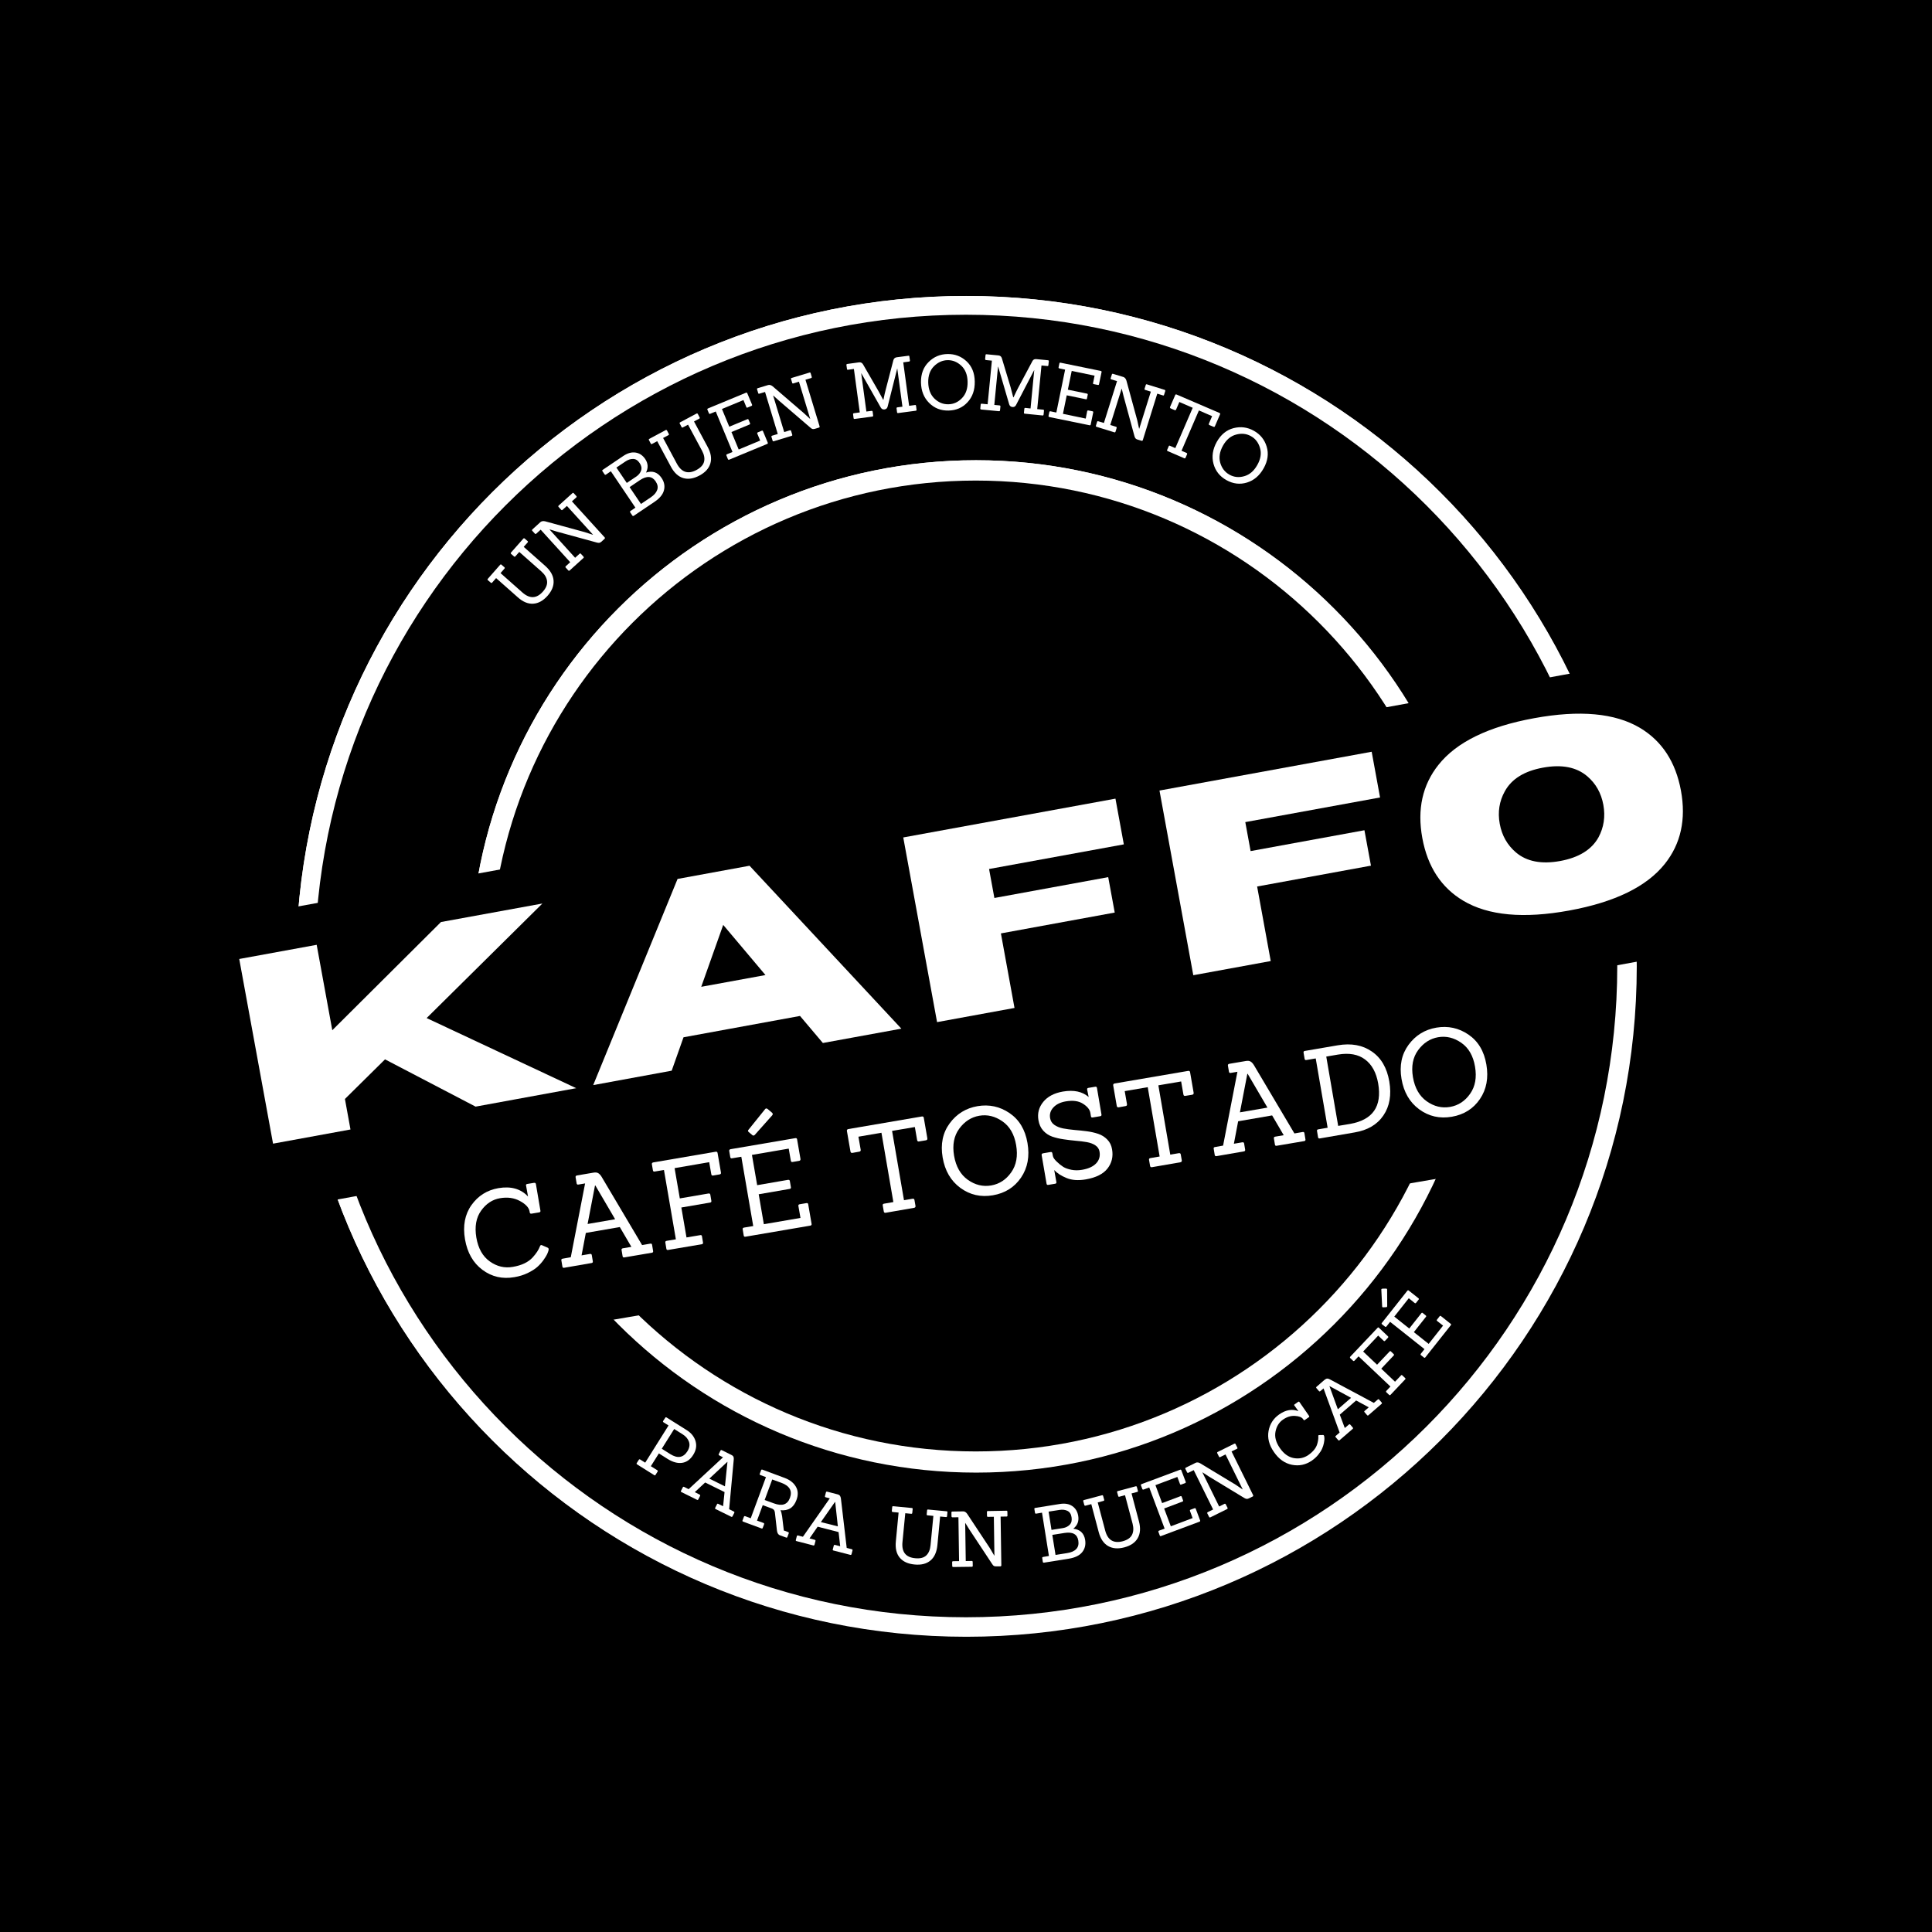 <svg xmlns="http://www.w3.org/2000/svg" xmlns:xlink="http://www.w3.org/1999/xlink" width="500" zoomAndPan="magnify" viewBox="0 0 375 375" height="500" preserveAspectRatio="xMidYMid meet" version="1.0"><defs><g/><clipPath id="db41b32022"><path d="M 57.445 57.445 L 317.555 57.445 L 317.555 317.555 L 57.445 317.555 Z M 57.445 57.445 " clip-rule="nonzero"/></clipPath><clipPath id="0ce24b2508"><path d="M 187.5 57.445 C 115.672 57.445 57.445 115.672 57.445 187.5 C 57.445 259.328 115.672 317.555 187.5 317.555 C 259.328 317.555 317.555 259.328 317.555 187.5 C 317.555 115.672 259.328 57.445 187.5 57.445 " clip-rule="nonzero"/></clipPath><clipPath id="08cdb90772"><path d="M 57.445 57.445 L 317.695 57.445 L 317.695 317.695 L 57.445 317.695 Z M 57.445 57.445 " clip-rule="nonzero"/></clipPath><clipPath id="990cc5e782"><path d="M 187.57 57.445 C 115.703 57.445 57.445 115.703 57.445 187.57 C 57.445 259.434 115.703 317.695 187.57 317.695 C 259.434 317.695 317.695 259.434 317.695 187.57 C 317.695 115.703 259.434 57.445 187.57 57.445 " clip-rule="nonzero"/></clipPath><clipPath id="93a7bfa9e7"><path d="M 61.09 61.09 L 313.91 61.09 L 313.91 313.91 L 61.09 313.91 Z M 61.09 61.09 " clip-rule="nonzero"/></clipPath><clipPath id="6e62311a0e"><path d="M 187.5 61.09 C 117.688 61.09 61.09 117.688 61.09 187.5 C 61.09 257.312 117.688 313.91 187.5 313.91 C 257.312 313.91 313.91 257.312 313.91 187.5 C 313.91 117.688 257.312 61.09 187.5 61.09 " clip-rule="nonzero"/></clipPath><clipPath id="41b24c9e18"><path d="M 91.23 89.332 L 287.566 89.332 L 287.566 285.668 L 91.23 285.668 Z M 91.23 89.332 " clip-rule="nonzero"/></clipPath><clipPath id="2dcadc7ba6"><path d="M 189.398 89.332 C 135.184 89.332 91.23 133.285 91.23 187.5 C 91.23 241.715 135.184 285.668 189.398 285.668 C 243.617 285.668 287.566 241.715 287.566 187.5 C 287.566 133.285 243.617 89.332 189.398 89.332 " clip-rule="nonzero"/></clipPath><clipPath id="a2ae30af5c"><path d="M 91.23 89.332 L 287.73 89.332 L 287.73 285.832 L 91.23 285.832 Z M 91.23 89.332 " clip-rule="nonzero"/></clipPath><clipPath id="b594f97517"><path d="M 189.48 89.332 C 135.219 89.332 91.23 133.32 91.23 187.582 C 91.23 241.844 135.219 285.832 189.48 285.832 C 243.742 285.832 287.73 241.844 287.73 187.582 C 287.73 133.32 243.742 89.332 189.48 89.332 " clip-rule="nonzero"/></clipPath><clipPath id="218d92c609"><path d="M 95.176 93.277 L 283.621 93.277 L 283.621 281.723 L 95.176 281.723 Z M 95.176 93.277 " clip-rule="nonzero"/></clipPath><clipPath id="23fac96b1e"><path d="M 189.398 93.277 C 137.363 93.277 95.176 135.461 95.176 187.5 C 95.176 239.539 137.363 281.723 189.398 281.723 C 241.438 281.723 283.621 239.539 283.621 187.5 C 283.621 135.461 241.438 93.277 189.398 93.277 " clip-rule="nonzero"/></clipPath></defs><rect x="-37.5" width="450" fill="#ffffff" y="-37.5" height="450" fill-opacity="1"/><rect x="-37.5" width="450" fill="#000000" y="-37.5" height="450" fill-opacity="1"/><g clip-path="url(#db41b32022)"><g clip-path="url(#0ce24b2508)"><path fill="#ffffff" d="M 57.445 57.445 L 317.555 57.445 L 317.555 317.555 L 57.445 317.555 Z M 57.445 57.445 " fill-opacity="1" fill-rule="nonzero"/></g></g><g clip-path="url(#08cdb90772)"><g clip-path="url(#990cc5e782)"><path stroke-linecap="butt" transform="matrix(0.75, 0, 0, 0.75, 57.444, 57.444)" fill="none" stroke-linejoin="miter" d="M 173.407 0.001 C 77.636 0.001 0.001 77.636 0.001 173.408 C 0.001 269.173 77.636 346.814 173.407 346.814 C 269.173 346.814 346.814 269.173 346.814 173.408 C 346.814 77.636 269.173 0.001 173.407 0.001 " stroke="#ffffff" stroke-width="10" stroke-opacity="1" stroke-miterlimit="4"/></g></g><g clip-path="url(#93a7bfa9e7)"><g clip-path="url(#6e62311a0e)"><path fill="#000000" d="M 61.09 61.09 L 313.91 61.09 L 313.91 313.91 L 61.09 313.91 Z M 61.09 61.09 " fill-opacity="1" fill-rule="nonzero"/></g></g><g fill="#ffffff" fill-opacity="1"><g transform="translate(102.152, 120.146)"><g><path d="M 2.938 -9.219 L -1.359 -13.016 L -2.125 -12.156 C -2.195 -12.062 -2.281 -12.055 -2.375 -12.141 L -2.953 -12.641 C -3.035 -12.711 -3.039 -12.797 -2.969 -12.891 L -0.578 -15.594 C -0.492 -15.688 -0.41 -15.695 -0.328 -15.625 L 0.25 -15.125 C 0.344 -15.039 0.348 -14.953 0.266 -14.859 L -0.5 -14 L 3.703 -10.281 C 4.703 -9.383 5.234 -8.438 5.297 -7.438 C 5.367 -6.445 4.977 -5.469 4.125 -4.5 C 3.27 -3.539 2.344 -3.031 1.344 -2.969 C 0.344 -2.906 -0.656 -3.32 -1.656 -4.219 L -5.859 -7.938 L -6.609 -7.078 C -6.703 -6.973 -6.797 -6.961 -6.891 -7.047 L -7.469 -7.547 C -7.551 -7.617 -7.547 -7.707 -7.453 -7.812 L -5.078 -10.516 C -4.992 -10.609 -4.91 -10.617 -4.828 -10.547 L -4.25 -10.047 C -4.156 -9.961 -4.148 -9.875 -4.234 -9.781 L -5 -8.906 L -0.766 -5.156 C 0.672 -3.883 2.004 -3.941 3.234 -5.328 C 3.848 -6.023 4.113 -6.703 4.031 -7.359 C 3.957 -8.016 3.594 -8.633 2.938 -9.219 Z M 2.938 -9.219 "/></g></g></g><g fill="#ffffff" fill-opacity="1"><g transform="translate(109.897, 111.341)"><g><path d="M 7.438 -6.75 L 6.844 -6.203 C 6.695 -6.078 6.562 -6.004 6.438 -5.984 C 6.312 -5.961 6.148 -5.977 5.953 -6.031 L -1.812 -8.156 L -3.188 -8.578 L -3.219 -8.547 L 1.734 -3.078 L 2.594 -3.859 C 2.688 -3.941 2.773 -3.938 2.859 -3.844 L 3.359 -3.297 C 3.441 -3.203 3.438 -3.113 3.344 -3.031 L 0.688 -0.625 C 0.582 -0.531 0.488 -0.531 0.406 -0.625 L -0.094 -1.172 C -0.176 -1.266 -0.164 -1.359 -0.062 -1.453 L 0.781 -2.219 L -4.953 -8.531 L -5.797 -7.766 C -5.898 -7.672 -5.992 -7.672 -6.078 -7.766 L -6.594 -8.328 C -6.664 -8.41 -6.648 -8.5 -6.547 -8.594 L -5 -10 C -4.781 -10.188 -4.477 -10.238 -4.094 -10.156 L 3.578 -8.062 L 5.172 -7.547 L 5.203 -7.562 L 0.141 -13.141 L -0.719 -12.375 C -0.801 -12.289 -0.883 -12.297 -0.969 -12.391 L -1.484 -12.953 C -1.555 -13.035 -1.551 -13.117 -1.469 -13.203 L 1.219 -15.625 C 1.301 -15.707 1.379 -15.707 1.453 -15.625 L 1.969 -15.062 C 2.051 -14.969 2.051 -14.879 1.969 -14.797 L 1.109 -14.031 L 7.469 -7.031 C 7.551 -6.938 7.539 -6.844 7.438 -6.75 Z M 7.438 -6.75 "/></g></g></g><g fill="#ffffff" fill-opacity="1"><g transform="translate(118.841, 103.407)"><g/></g></g><g fill="#ffffff" fill-opacity="1"><g transform="translate(122.253, 100.628)"><g><path d="M 4.781 -3.219 L 0.766 -0.516 C 0.648 -0.441 0.555 -0.457 0.484 -0.562 L 0.062 -1.188 C 0 -1.289 0.023 -1.379 0.141 -1.453 L 1.078 -2.094 L -3.688 -9.156 L -4.625 -8.516 C -4.738 -8.441 -4.832 -8.457 -4.906 -8.562 L -5.328 -9.188 C -5.391 -9.281 -5.363 -9.363 -5.25 -9.438 L -1.25 -12.141 C -0.414 -12.691 0.375 -12.906 1.125 -12.781 C 1.875 -12.664 2.492 -12.25 2.984 -11.531 C 3.547 -10.688 3.598 -9.812 3.141 -8.906 C 4.41 -9.312 5.414 -8.961 6.156 -7.859 C 6.676 -7.086 6.832 -6.297 6.625 -5.484 C 6.426 -4.672 5.812 -3.914 4.781 -3.219 Z M 2.156 -2.812 L 4.062 -4.094 C 4.719 -4.539 5.133 -5.023 5.312 -5.547 C 5.5 -6.066 5.395 -6.617 5 -7.203 C 4.301 -8.242 3.281 -8.316 1.938 -7.422 L -0.047 -6.078 Z M -0.594 -6.891 L 1.312 -8.172 C 1.738 -8.473 2.031 -8.852 2.188 -9.312 C 2.344 -9.77 2.242 -10.254 1.891 -10.766 C 1.547 -11.285 1.125 -11.547 0.625 -11.547 C 0.133 -11.555 -0.352 -11.395 -0.844 -11.062 L -2.609 -9.875 Z M -0.594 -6.891 "/></g></g></g><g fill="#ffffff" fill-opacity="1"><g transform="translate(130.316, 95.104)"><g><path d="M 5.953 -7.609 L 3.234 -12.672 L 2.219 -12.141 C 2.113 -12.078 2.035 -12.098 1.984 -12.203 L 1.625 -12.891 C 1.562 -12.984 1.582 -13.062 1.688 -13.125 L 4.875 -14.828 C 4.977 -14.879 5.062 -14.859 5.125 -14.766 L 5.484 -14.078 C 5.535 -13.973 5.508 -13.895 5.406 -13.844 L 4.391 -13.297 L 7.047 -8.344 C 7.68 -7.164 7.852 -6.098 7.562 -5.141 C 7.281 -4.18 6.57 -3.398 5.438 -2.797 C 4.301 -2.191 3.254 -2.031 2.297 -2.312 C 1.336 -2.602 0.539 -3.336 -0.094 -4.516 L -2.75 -9.469 L -3.75 -8.938 C -3.863 -8.875 -3.945 -8.895 -4 -9 L -4.359 -9.688 C -4.422 -9.781 -4.395 -9.859 -4.281 -9.922 L -1.109 -11.625 C -1.004 -11.676 -0.922 -11.656 -0.859 -11.562 L -0.5 -10.875 C -0.445 -10.77 -0.473 -10.691 -0.578 -10.641 L -1.609 -10.094 L 1.062 -5.109 C 1.969 -3.422 3.234 -3.008 4.859 -3.875 C 5.691 -4.32 6.188 -4.863 6.344 -5.5 C 6.5 -6.133 6.367 -6.836 5.953 -7.609 Z M 5.953 -7.609 "/></g></g></g><g fill="#ffffff" fill-opacity="1"><g transform="translate(140.708, 89.574)"><g><path d="M 8.203 -3.406 L 0.844 -0.359 C 0.719 -0.305 0.629 -0.336 0.578 -0.453 L 0.297 -1.141 C 0.242 -1.266 0.281 -1.352 0.406 -1.406 L 1.469 -1.844 L -1.781 -9.703 L -2.844 -9.266 C -2.969 -9.211 -3.055 -9.242 -3.109 -9.359 L -3.406 -10.062 C -3.445 -10.164 -3.406 -10.242 -3.281 -10.297 L 4.078 -13.344 C 4.203 -13.395 4.285 -13.367 4.328 -13.266 L 5.266 -11.031 C 5.305 -10.914 5.266 -10.832 5.141 -10.781 L 4.391 -10.469 C 4.273 -10.414 4.195 -10.445 4.156 -10.562 L 3.594 -11.922 L -0.578 -10.188 L 0.844 -6.75 L 4.344 -8.203 C 4.457 -8.254 4.535 -8.227 4.578 -8.125 L 4.875 -7.422 C 4.914 -7.305 4.879 -7.223 4.766 -7.172 L 1.266 -5.719 L 2.672 -2.328 L 6.844 -4.062 L 6.281 -5.406 C 6.238 -5.52 6.273 -5.602 6.391 -5.656 L 7.141 -5.969 C 7.266 -6.02 7.348 -5.988 7.391 -5.875 L 8.312 -3.656 C 8.363 -3.539 8.328 -3.457 8.203 -3.406 Z M 8.203 -3.406 "/></g></g></g><g fill="#ffffff" fill-opacity="1"><g transform="translate(149.322, 85.91)"><g><path d="M 9.609 -2.906 L 8.844 -2.672 C 8.656 -2.617 8.5 -2.609 8.375 -2.641 C 8.25 -2.68 8.113 -2.77 7.969 -2.906 L 1.875 -8.141 L 0.781 -9.125 L 0.75 -9.109 L 2.891 -2.047 L 4 -2.391 C 4.113 -2.422 4.191 -2.375 4.234 -2.25 L 4.453 -1.531 C 4.484 -1.414 4.441 -1.344 4.328 -1.312 L 0.875 -0.266 C 0.75 -0.223 0.672 -0.258 0.641 -0.375 L 0.422 -1.094 C 0.379 -1.219 0.422 -1.301 0.547 -1.344 L 1.641 -1.672 L -0.828 -9.828 L -1.922 -9.5 C -2.047 -9.457 -2.125 -9.492 -2.156 -9.609 L -2.375 -10.344 C -2.414 -10.445 -2.375 -10.52 -2.25 -10.562 L -0.234 -11.172 C 0.047 -11.254 0.344 -11.172 0.656 -10.922 L 6.688 -5.734 L 7.922 -4.594 L 7.938 -4.609 L 5.75 -11.828 L 4.656 -11.484 C 4.539 -11.453 4.469 -11.492 4.438 -11.609 L 4.219 -12.344 C 4.176 -12.445 4.211 -12.516 4.328 -12.547 L 7.797 -13.594 C 7.898 -13.633 7.973 -13.602 8.016 -13.5 L 8.234 -12.766 C 8.266 -12.648 8.227 -12.57 8.125 -12.531 L 7.016 -12.203 L 9.766 -3.141 C 9.797 -3.023 9.742 -2.945 9.609 -2.906 Z M 9.609 -2.906 "/></g></g></g><g fill="#ffffff" fill-opacity="1"><g transform="translate(160.803, 82.574)"><g/></g></g><g fill="#ffffff" fill-opacity="1"><g transform="translate(164.991, 81.44)"><g><path d="M 12.781 -1.719 L 9.344 -1.266 C 9.219 -1.242 9.145 -1.297 9.125 -1.422 L 9.031 -2.156 C 9.008 -2.281 9.062 -2.352 9.188 -2.375 L 10.172 -2.5 L 9.172 -9.906 L 9.156 -9.906 L 7.297 -2.516 C 7.211 -2.191 7.008 -2.008 6.688 -1.969 C 6.375 -1.926 6.133 -2.047 5.969 -2.328 L 2.203 -8.969 L 2.172 -8.969 L 3.172 -1.562 L 4.156 -1.688 C 4.289 -1.707 4.367 -1.656 4.391 -1.531 L 4.484 -0.797 C 4.504 -0.672 4.445 -0.598 4.312 -0.578 L 0.906 -0.125 C 0.781 -0.102 0.707 -0.156 0.688 -0.281 L 0.594 -1.016 C 0.57 -1.141 0.625 -1.211 0.75 -1.234 L 1.891 -1.391 L 0.75 -9.828 L -0.391 -9.672 C -0.516 -9.648 -0.582 -9.703 -0.594 -9.828 L -0.703 -10.594 C -0.711 -10.707 -0.656 -10.773 -0.531 -10.797 L 1.75 -11.109 C 2.094 -11.148 2.352 -11.016 2.531 -10.703 L 5.453 -5.641 L 6.422 -3.859 L 6.484 -3.859 C 6.648 -4.68 6.797 -5.328 6.922 -5.797 L 8.406 -11.5 C 8.488 -11.844 8.707 -12.039 9.062 -12.094 L 11.344 -12.391 C 11.445 -12.41 11.504 -12.363 11.516 -12.25 L 11.625 -11.484 C 11.633 -11.359 11.586 -11.285 11.484 -11.266 L 10.328 -11.109 L 11.469 -2.672 L 12.625 -2.828 C 12.727 -2.848 12.789 -2.797 12.812 -2.672 L 12.906 -1.938 C 12.926 -1.812 12.883 -1.738 12.781 -1.719 Z M 12.781 -1.719 "/></g></g></g><g fill="#ffffff" fill-opacity="1"><g transform="translate(178.152, 79.688)"><g><path d="M 11.047 -5.641 C 11.078 -3.992 10.609 -2.648 9.641 -1.609 C 8.68 -0.566 7.453 -0.031 5.953 0 C 4.461 0.031 3.207 -0.461 2.188 -1.484 C 1.164 -2.504 0.641 -3.832 0.609 -5.469 C 0.586 -7.102 1.082 -8.422 2.094 -9.422 C 3.102 -10.43 4.32 -10.945 5.75 -10.969 C 7.176 -11 8.41 -10.531 9.453 -9.562 C 10.492 -8.594 11.023 -7.285 11.047 -5.641 Z M 3.234 -2.312 C 4.016 -1.562 4.914 -1.195 5.938 -1.219 C 6.957 -1.238 7.836 -1.641 8.578 -2.422 C 9.328 -3.203 9.688 -4.258 9.656 -5.594 C 9.633 -6.926 9.227 -7.961 8.438 -8.703 C 7.645 -9.441 6.754 -9.801 5.766 -9.781 C 4.773 -9.758 3.895 -9.363 3.125 -8.594 C 2.363 -7.832 1.992 -6.785 2.016 -5.453 C 2.047 -4.117 2.453 -3.07 3.234 -2.312 Z M 3.234 -2.312 "/></g></g></g><g fill="#ffffff" fill-opacity="1"><g transform="translate(189.542, 79.392)"><g><path d="M 12.828 1.25 L 9.375 0.906 C 9.25 0.895 9.191 0.828 9.203 0.703 L 9.281 -0.047 C 9.289 -0.172 9.359 -0.227 9.484 -0.219 L 10.484 -0.109 L 11.203 -7.531 L 11.188 -7.547 L 7.672 -0.781 C 7.523 -0.488 7.289 -0.359 6.969 -0.391 C 6.656 -0.422 6.445 -0.594 6.344 -0.906 L 4.203 -8.219 L 4.172 -8.219 L 3.453 -0.797 L 4.453 -0.703 C 4.586 -0.691 4.648 -0.625 4.641 -0.5 L 4.562 0.25 C 4.551 0.375 4.477 0.43 4.344 0.422 L 0.922 0.094 C 0.785 0.07 0.723 0 0.734 -0.125 L 0.812 -0.875 C 0.82 -1 0.895 -1.051 1.031 -1.031 L 2.156 -0.922 L 2.984 -9.391 L 1.859 -9.5 C 1.723 -9.52 1.66 -9.594 1.672 -9.719 L 1.75 -10.484 C 1.758 -10.598 1.832 -10.645 1.969 -10.625 L 4.25 -10.406 C 4.594 -10.375 4.816 -10.188 4.922 -9.844 L 6.609 -4.25 L 7.125 -2.281 L 7.188 -2.281 C 7.539 -3.039 7.832 -3.641 8.062 -4.078 L 10.828 -9.266 C 10.984 -9.586 11.238 -9.727 11.594 -9.688 L 13.875 -9.469 C 13.988 -9.457 14.039 -9.395 14.031 -9.281 L 13.953 -8.516 C 13.941 -8.391 13.879 -8.332 13.766 -8.344 L 12.609 -8.453 L 11.781 0.016 L 12.938 0.125 C 13.051 0.133 13.102 0.203 13.094 0.328 L 13.016 1.078 C 13.004 1.203 12.941 1.258 12.828 1.25 Z M 12.828 1.25 "/></g></g></g><g fill="#ffffff" fill-opacity="1"><g transform="translate(202.786, 80.761)"><g><path d="M 8.688 1.781 L 0.906 0.188 C 0.77 0.156 0.711 0.078 0.734 -0.047 L 0.891 -0.781 C 0.922 -0.906 1.004 -0.953 1.141 -0.922 L 2.25 -0.688 L 3.953 -9.016 L 2.844 -9.25 C 2.707 -9.281 2.656 -9.359 2.688 -9.484 L 2.844 -10.234 C 2.863 -10.348 2.941 -10.391 3.078 -10.359 L 10.859 -8.766 C 10.992 -8.734 11.051 -8.66 11.031 -8.547 L 10.531 -6.172 C 10.508 -6.055 10.43 -6.016 10.297 -6.047 L 9.5 -6.203 C 9.395 -6.223 9.352 -6.289 9.375 -6.406 L 9.672 -7.844 L 5.234 -8.766 L 4.484 -5.125 L 8.203 -4.359 C 8.316 -4.328 8.363 -4.254 8.344 -4.141 L 8.188 -3.391 C 8.164 -3.273 8.098 -3.234 7.984 -3.266 L 4.266 -4.031 L 3.531 -0.438 L 7.953 0.484 L 8.234 -0.953 C 8.266 -1.066 8.336 -1.113 8.453 -1.094 L 9.25 -0.938 C 9.383 -0.906 9.438 -0.832 9.406 -0.719 L 8.922 1.641 C 8.898 1.766 8.82 1.812 8.688 1.781 Z M 8.688 1.781 "/></g></g></g><g fill="#ffffff" fill-opacity="1"><g transform="translate(211.971, 82.565)"><g><path d="M 9.594 2.984 L 8.812 2.75 C 8.633 2.695 8.504 2.617 8.422 2.516 C 8.336 2.41 8.27 2.258 8.219 2.062 L 6.109 -5.688 L 5.766 -7.094 L 5.734 -7.109 L 3.531 -0.078 L 4.641 0.266 C 4.754 0.305 4.797 0.391 4.766 0.516 L 4.547 1.234 C 4.504 1.348 4.426 1.383 4.312 1.344 L 0.875 0.281 C 0.75 0.238 0.707 0.16 0.75 0.047 L 0.969 -0.672 C 1 -0.797 1.078 -0.836 1.203 -0.797 L 2.297 -0.469 L 4.844 -8.594 L 3.75 -8.922 C 3.625 -8.961 3.578 -9.039 3.609 -9.156 L 3.844 -9.891 C 3.875 -10.004 3.953 -10.039 4.078 -10 L 6.078 -9.391 C 6.359 -9.297 6.555 -9.055 6.672 -8.672 L 8.766 -1 L 9.125 0.641 L 9.156 0.641 L 11.406 -6.547 L 10.297 -6.891 C 10.191 -6.922 10.156 -6.992 10.188 -7.109 L 10.422 -7.844 C 10.453 -7.957 10.52 -8 10.625 -7.969 L 14.094 -6.891 C 14.195 -6.848 14.234 -6.77 14.203 -6.656 L 13.969 -5.922 C 13.938 -5.805 13.867 -5.77 13.766 -5.812 L 12.656 -6.156 L 9.844 2.875 C 9.801 2.988 9.719 3.023 9.594 2.984 Z M 9.594 2.984 "/></g></g></g><g fill="#ffffff" fill-opacity="1"><g transform="translate(223.27, 86.103)"><g><path d="M 6.594 2.844 L 3.375 1.453 C 3.258 1.398 3.227 1.316 3.281 1.203 L 3.578 0.516 C 3.617 0.398 3.695 0.367 3.812 0.422 L 4.859 0.875 L 8.234 -6.953 L 5.641 -8.078 L 5.016 -6.625 C 4.961 -6.488 4.867 -6.445 4.734 -6.5 L 3.969 -6.828 C 3.832 -6.891 3.789 -6.988 3.844 -7.125 L 4.844 -9.438 C 4.895 -9.551 4.988 -9.578 5.125 -9.516 L 13.422 -5.953 C 13.555 -5.891 13.598 -5.801 13.547 -5.688 L 12.547 -3.375 C 12.492 -3.238 12.398 -3.203 12.266 -3.266 L 11.484 -3.594 C 11.359 -3.645 11.32 -3.738 11.375 -3.875 L 12 -5.328 L 9.438 -6.438 L 6.062 1.391 L 7.031 1.812 C 7.145 1.863 7.18 1.945 7.141 2.062 L 6.844 2.75 C 6.789 2.863 6.707 2.895 6.594 2.844 Z M 6.594 2.844 "/></g></g></g><g fill="#ffffff" fill-opacity="1"><g transform="translate(232.892, 90.193)"><g><path d="M 12.391 0.688 C 11.586 2.125 10.504 3.051 9.141 3.469 C 7.785 3.883 6.457 3.727 5.156 3 C 3.852 2.27 3.016 1.207 2.641 -0.188 C 2.273 -1.582 2.488 -2.992 3.281 -4.422 C 4.082 -5.848 5.172 -6.738 6.547 -7.094 C 7.93 -7.445 9.242 -7.273 10.484 -6.578 C 11.734 -5.879 12.562 -4.852 12.969 -3.5 C 13.383 -2.145 13.191 -0.75 12.391 0.688 Z M 3.953 -0.375 C 4.254 0.664 4.848 1.438 5.734 1.938 C 6.629 2.438 7.594 2.535 8.625 2.234 C 9.664 1.941 10.508 1.211 11.156 0.047 C 11.812 -1.117 11.984 -2.219 11.672 -3.25 C 11.367 -4.289 10.785 -5.051 9.922 -5.531 C 9.055 -6.02 8.098 -6.125 7.047 -5.844 C 5.992 -5.57 5.141 -4.852 4.484 -3.688 C 3.836 -2.52 3.66 -1.414 3.953 -0.375 Z M 3.953 -0.375 "/></g></g></g><g clip-path="url(#41b24c9e18)"><g clip-path="url(#2dcadc7ba6)"><path fill="#ffffff" d="M 91.23 89.332 L 287.566 89.332 L 287.566 285.668 L 91.23 285.668 Z M 91.23 89.332 " fill-opacity="1" fill-rule="nonzero"/></g></g><g clip-path="url(#a2ae30af5c)"><g clip-path="url(#b594f97517)"><path stroke-linecap="butt" transform="matrix(0.751, 0, 0, 0.751, 91.232, 89.333)" fill="none" stroke-linejoin="miter" d="M 130.881 -0.001 C 58.596 -0.001 -0.002 58.597 -0.002 130.882 C -0.002 203.166 58.596 261.764 130.881 261.764 C 203.165 261.764 261.763 203.166 261.763 130.882 C 261.763 58.597 203.165 -0.001 130.881 -0.001 " stroke="#ffffff" stroke-width="10" stroke-opacity="1" stroke-miterlimit="4"/></g></g><g clip-path="url(#218d92c609)"><g clip-path="url(#23fac96b1e)"><path fill="#000000" d="M 95.176 93.277 L 283.621 93.277 L 283.621 281.723 L 95.176 281.723 Z M 95.176 93.277 " fill-opacity="1" fill-rule="nonzero"/></g></g><path fill="#000000" d="M 42.051 178.836 L 322.129 127.57 C 325.242 127 328.227 129.066 328.797 132.18 L 337.051 177.293 C 337.621 180.406 335.562 183.395 332.453 183.961 L 52.371 235.227 C 50.879 235.5 49.336 235.168 48.086 234.305 C 46.836 233.441 45.98 232.113 45.707 230.617 L 37.449 185.508 C 36.879 182.391 38.941 179.406 42.051 178.836 " fill-opacity="1" fill-rule="nonzero"/><g fill="#ffffff" fill-opacity="1"><g transform="translate(48.998, 222.716)"><g><path d="M 62.844 -11.5 L 43.312 -7.922 L 25.734 -17.094 L 17.953 -9.406 L 19.031 -3.484 L 4 -0.734 L -2.562 -36.578 L 12.469 -39.328 L 15.5 -22.75 L 36.594 -43.75 L 56.281 -47.344 L 33.812 -25.109 Z M 62.844 -11.5 "/></g></g></g><g fill="#ffffff" fill-opacity="1"><g transform="translate(114.765, 210.679)"><g><path d="M 60.188 -11.016 L 44.953 -8.234 L 40.516 -13.484 L 17.906 -9.344 L 15.609 -2.859 L 0.375 -0.062 L 16.75 -40.078 L 30.719 -42.641 Z M 33.812 -21.422 L 25.609 -31.156 L 21.344 -19.141 Z M 33.812 -21.422 "/></g></g></g><g fill="#ffffff" fill-opacity="1"><g transform="translate(177.884, 199.126)"><g><path d="M 19.031 -3.484 L 4 -0.734 L -2.562 -36.578 L 38.625 -44.109 L 40.25 -35.234 L 14.094 -30.453 L 15.125 -24.828 L 37.219 -28.875 L 38.484 -22 L 16.391 -17.953 Z M 19.031 -3.484 "/></g></g></g><g fill="#ffffff" fill-opacity="1"><g transform="translate(227.617, 190.023)"><g><path d="M 19.031 -3.484 L 4 -0.734 L -2.562 -36.578 L 38.625 -44.109 L 40.25 -35.234 L 14.094 -30.453 L 15.125 -24.828 L 37.219 -28.875 L 38.484 -22 L 16.391 -17.953 Z M 19.031 -3.484 "/></g></g></g><g fill="#ffffff" fill-opacity="1"><g transform="translate(277.35, 180.92)"><g><path d="M 27.234 -4.188 C 18.379 -2.57 11.531 -3.203 6.688 -6.078 C 2.395 -8.629 -0.258 -12.691 -1.281 -18.266 C -2.301 -23.828 -1.254 -28.562 1.859 -32.469 C 5.367 -36.883 11.551 -39.898 20.406 -41.516 C 29.27 -43.141 36.125 -42.516 40.969 -39.641 C 45.25 -37.078 47.898 -33.016 48.922 -27.453 C 49.941 -21.879 48.898 -17.145 45.797 -13.25 C 42.285 -8.832 36.098 -5.812 27.234 -4.188 Z M 25.469 -13.797 C 29.094 -14.461 31.57 -15.988 32.906 -18.375 C 33.957 -20.32 34.273 -22.43 33.859 -24.703 C 33.441 -26.984 32.398 -28.832 30.734 -30.25 C 28.641 -32.031 25.781 -32.586 22.156 -31.922 C 18.531 -31.266 16.055 -29.734 14.734 -27.328 C 13.66 -25.398 13.332 -23.297 13.75 -21.016 C 14.164 -18.742 15.219 -16.891 16.906 -15.453 C 18.988 -13.691 21.844 -13.141 25.469 -13.797 Z M 25.469 -13.797 "/></g></g></g><path fill="#000000" d="M 86.246 220.828 L 286.094 186.629 C 288.734 186.176 291.449 186.789 293.633 188.336 C 295.82 189.879 297.301 192.23 297.754 194.867 L 301.156 214.754 C 301.609 217.391 300.992 220.098 299.445 222.281 C 297.895 224.465 295.543 225.949 292.902 226.398 L 93.055 260.602 C 87.555 261.543 82.336 257.855 81.395 252.363 L 77.992 232.477 C 77.051 226.984 80.75 221.77 86.246 220.828 " fill-opacity="1" fill-rule="nonzero"/><g fill="#ffffff" fill-opacity="1"><g transform="translate(90.583, 249.306)"><g><path d="M 15.766 -7.109 C 15.848 -7.055 15.895 -6.984 15.906 -6.891 C 15.926 -6.805 15.91 -6.68 15.859 -6.516 C 15.816 -6.359 15.734 -6.141 15.609 -5.859 C 15.484 -5.586 15.242 -5.203 14.891 -4.703 C 14.535 -4.211 14.133 -3.77 13.688 -3.375 C 13.238 -2.977 12.617 -2.586 11.828 -2.203 C 11.047 -1.828 10.18 -1.562 9.234 -1.406 C 6.93 -1.008 4.875 -1.484 3.062 -2.828 C 1.25 -4.18 0.117 -6.16 -0.328 -8.766 C -0.773 -11.367 -0.359 -13.578 0.922 -15.391 C 2.211 -17.203 3.957 -18.301 6.156 -18.688 C 8.594 -19.102 10.508 -18.562 11.906 -17.062 L 11.531 -19.156 C 11.469 -19.344 11.539 -19.457 11.75 -19.5 L 13.078 -19.719 C 13.285 -19.75 13.406 -19.664 13.438 -19.469 L 14.312 -14.328 C 14.352 -14.129 14.27 -14.016 14.062 -13.984 L 12.578 -13.734 C 12.391 -13.703 12.273 -13.785 12.234 -13.984 L 12.203 -14.188 C 12.078 -14.914 11.457 -15.582 10.344 -16.188 C 9.227 -16.801 7.938 -16.984 6.469 -16.734 C 5 -16.484 3.773 -15.676 2.797 -14.312 C 1.828 -12.957 1.52 -11.219 1.875 -9.094 C 2.238 -6.977 3.113 -5.43 4.5 -4.453 C 5.883 -3.473 7.367 -3.125 8.953 -3.406 C 10.68 -3.695 11.973 -4.316 12.828 -5.266 C 13.492 -5.992 13.957 -6.703 14.219 -7.391 C 14.301 -7.641 14.445 -7.707 14.656 -7.594 Z M 15.766 -7.109 "/></g></g></g><g fill="#ffffff" fill-opacity="1"><g transform="translate(108.364, 246.263)"><g><path d="M 18.172 -3.109 L 12.828 -2.203 C 12.629 -2.16 12.516 -2.234 12.484 -2.422 L 12.281 -3.641 C 12.25 -3.816 12.332 -3.926 12.531 -3.969 L 14.188 -4.25 L 11.938 -8.094 L 5.344 -6.953 L 4.516 -2.594 L 6.156 -2.875 C 6.352 -2.906 6.469 -2.832 6.5 -2.656 L 6.703 -1.438 C 6.734 -1.25 6.648 -1.141 6.453 -1.109 L 1.141 -0.188 C 0.941 -0.156 0.828 -0.234 0.797 -0.422 L 0.594 -1.641 C 0.562 -1.816 0.645 -1.922 0.844 -1.953 L 2.422 -2.234 L 5.203 -16.562 L 3.922 -16.344 C 3.711 -16.301 3.594 -16.375 3.562 -16.562 L 3.359 -17.75 C 3.328 -17.945 3.414 -18.066 3.625 -18.109 L 6.844 -18.656 C 7.219 -18.719 7.516 -18.688 7.734 -18.562 C 7.961 -18.438 8.18 -18.207 8.391 -17.875 L 16.266 -4.594 L 17.875 -4.875 C 18.062 -4.906 18.172 -4.832 18.203 -4.656 L 18.406 -3.438 C 18.438 -3.25 18.359 -3.141 18.172 -3.109 Z M 11.031 -9.609 L 7.188 -16.172 L 7.125 -16.156 L 5.688 -8.688 Z M 11.031 -9.609 "/></g></g></g><g fill="#ffffff" fill-opacity="1"><g transform="translate(128.249, 242.86)"><g><path d="M 7.984 -1.359 L 1.453 -0.25 C 1.242 -0.207 1.125 -0.281 1.094 -0.469 L 0.891 -1.688 C 0.859 -1.863 0.945 -1.973 1.156 -2.016 L 2.938 -2.312 L 0.625 -15.766 L -1.156 -15.469 C -1.363 -15.426 -1.484 -15.5 -1.516 -15.688 L -1.719 -16.875 C -1.75 -17.07 -1.66 -17.191 -1.453 -17.234 L 10.672 -19.312 C 10.879 -19.344 11 -19.258 11.031 -19.062 L 11.688 -15.266 C 11.719 -15.055 11.629 -14.938 11.422 -14.906 L 10.156 -14.688 C 9.957 -14.656 9.844 -14.742 9.812 -14.953 L 9.406 -17.281 L 2.688 -16.125 L 3.703 -10.25 L 9.266 -11.203 C 9.473 -11.234 9.594 -11.156 9.625 -10.969 L 9.828 -9.766 C 9.859 -9.578 9.77 -9.469 9.562 -9.438 L 4 -8.484 L 5 -2.672 L 7.688 -3.125 C 7.863 -3.156 7.969 -3.082 8 -2.906 L 8.203 -1.688 C 8.234 -1.5 8.16 -1.391 7.984 -1.359 Z M 7.984 -1.359 "/></g></g></g><g fill="#ffffff" fill-opacity="1"><g transform="translate(143.263, 240.29)"><g><path d="M 5.25 -25.016 C 5.301 -25.086 5.367 -25.129 5.453 -25.141 C 5.535 -25.148 5.625 -25.117 5.719 -25.047 L 6.609 -24.297 C 6.754 -24.148 6.766 -23.992 6.641 -23.828 L 3.219 -19.984 C 3.051 -19.848 2.898 -19.844 2.766 -19.969 L 2.062 -20.562 C 1.883 -20.707 1.875 -20.859 2.031 -21.016 Z M 14 -2.391 L 1.453 -0.25 C 1.242 -0.207 1.125 -0.281 1.094 -0.469 L 0.891 -1.688 C 0.859 -1.863 0.945 -1.973 1.156 -2.016 L 2.938 -2.312 L 0.625 -15.766 L -1.156 -15.469 C -1.363 -15.426 -1.484 -15.5 -1.516 -15.688 L -1.719 -16.875 C -1.75 -17.07 -1.66 -17.191 -1.453 -17.234 L 11.094 -19.375 C 11.301 -19.414 11.422 -19.336 11.453 -19.141 L 12.109 -15.344 C 12.141 -15.133 12.051 -15.008 11.844 -14.969 L 10.562 -14.75 C 10.375 -14.719 10.266 -14.805 10.234 -15.016 L 9.828 -17.344 L 2.688 -16.125 L 3.703 -10.25 L 9.688 -11.281 C 9.895 -11.312 10.016 -11.234 10.047 -11.047 L 10.25 -9.844 C 10.281 -9.656 10.191 -9.547 9.984 -9.516 L 4 -8.484 L 5 -2.672 L 12.109 -3.891 L 11.703 -6.219 C 11.672 -6.406 11.758 -6.516 11.969 -6.547 L 13.25 -6.766 C 13.457 -6.805 13.578 -6.734 13.609 -6.547 L 14.266 -2.734 C 14.297 -2.547 14.207 -2.43 14 -2.391 Z M 14 -2.391 "/></g></g></g><g fill="#ffffff" fill-opacity="1"><g transform="translate(158.703, 237.648)"><g/></g></g><g fill="#ffffff" fill-opacity="1"><g transform="translate(166.104, 236.382)"><g><path d="M 11.297 -1.938 L 5.797 -0.984 C 5.586 -0.953 5.469 -1.039 5.438 -1.25 L 5.234 -2.406 C 5.203 -2.602 5.289 -2.719 5.5 -2.75 L 7.297 -3.062 L 4.984 -16.516 L 0.516 -15.75 L 0.953 -13.234 C 0.992 -13.004 0.898 -12.875 0.672 -12.844 L -0.641 -12.609 C -0.859 -12.566 -0.988 -12.66 -1.031 -12.891 L -1.719 -16.859 C -1.75 -17.066 -1.656 -17.191 -1.438 -17.234 L 12.812 -19.672 C 13.039 -19.711 13.172 -19.629 13.203 -19.422 L 13.891 -15.453 C 13.93 -15.223 13.836 -15.086 13.609 -15.047 L 12.281 -14.828 C 12.07 -14.785 11.945 -14.879 11.906 -15.109 L 11.469 -17.625 L 7.047 -16.875 L 9.359 -3.422 L 11 -3.703 C 11.227 -3.742 11.359 -3.664 11.391 -3.469 L 11.594 -2.312 C 11.625 -2.102 11.523 -1.977 11.297 -1.938 Z M 11.297 -1.938 "/></g></g></g><g fill="#ffffff" fill-opacity="1"><g transform="translate(183.294, 233.44)"><g><path d="M 16.141 -11.578 C 16.586 -8.992 16.172 -6.758 14.891 -4.875 C 13.609 -2.988 11.789 -1.844 9.438 -1.438 C 7.082 -1.031 4.973 -1.508 3.109 -2.875 C 1.254 -4.238 0.109 -6.207 -0.328 -8.781 C -0.766 -11.352 -0.312 -13.555 1.031 -15.391 C 2.383 -17.234 4.188 -18.348 6.438 -18.734 C 8.695 -19.117 10.77 -18.672 12.656 -17.391 C 14.539 -16.109 15.703 -14.172 16.141 -11.578 Z M 4.562 -4.438 C 5.977 -3.438 7.488 -3.07 9.094 -3.344 C 10.695 -3.625 11.992 -4.473 12.984 -5.891 C 13.984 -7.305 14.301 -9.066 13.938 -11.172 C 13.582 -13.273 12.691 -14.816 11.266 -15.797 C 9.836 -16.785 8.344 -17.145 6.781 -16.875 C 5.219 -16.602 3.922 -15.766 2.891 -14.359 C 1.867 -12.961 1.535 -11.211 1.891 -9.109 C 2.254 -7.004 3.145 -5.445 4.562 -4.438 Z M 4.562 -4.438 "/></g></g></g><g fill="#ffffff" fill-opacity="1"><g transform="translate(202.044, 230.231)"><g><path d="M 2.766 -0.469 L 1.453 -0.25 C 1.242 -0.207 1.125 -0.281 1.094 -0.469 L 0.141 -6.016 C 0.109 -6.211 0.195 -6.332 0.406 -6.375 L 1.875 -6.625 C 2.07 -6.656 2.188 -6.57 2.219 -6.375 L 2.312 -5.875 C 2.363 -5.562 2.613 -5.191 3.062 -4.766 C 3.508 -4.336 3.938 -3.992 4.344 -3.734 C 4.758 -3.484 5.289 -3.297 5.938 -3.172 C 6.582 -3.047 7.266 -3.047 7.984 -3.172 C 9.203 -3.379 10.109 -3.789 10.703 -4.406 C 11.305 -5.031 11.531 -5.797 11.375 -6.703 C 11.289 -7.211 11.02 -7.617 10.562 -7.922 C 10.113 -8.223 9.562 -8.43 8.906 -8.547 C 8.25 -8.66 7.531 -8.75 6.75 -8.812 C 5.977 -8.883 5.195 -8.977 4.406 -9.094 C 3.613 -9.207 2.879 -9.379 2.203 -9.609 C 1.523 -9.848 0.941 -10.234 0.453 -10.766 C -0.035 -11.305 -0.348 -11.988 -0.484 -12.812 C -0.711 -14.133 -0.398 -15.316 0.453 -16.359 C 1.305 -17.398 2.57 -18.066 4.25 -18.359 C 6.375 -18.723 8.047 -18.367 9.266 -17.297 L 8.969 -18.75 C 8.938 -18.938 9.023 -19.047 9.234 -19.078 L 10.547 -19.297 C 10.734 -19.328 10.844 -19.25 10.875 -19.062 L 11.75 -13.906 C 11.781 -13.719 11.703 -13.609 11.516 -13.578 L 10.031 -13.328 C 9.844 -13.297 9.734 -13.375 9.703 -13.562 L 9.594 -14.234 C 9.477 -14.879 9 -15.469 8.156 -16 C 7.32 -16.539 6.207 -16.691 4.812 -16.453 C 3.77 -16.273 2.969 -15.879 2.406 -15.266 C 1.852 -14.66 1.645 -13.973 1.781 -13.203 C 1.875 -12.648 2.148 -12.211 2.609 -11.891 C 3.078 -11.566 3.645 -11.336 4.312 -11.203 C 4.988 -11.078 5.719 -10.977 6.5 -10.906 C 7.289 -10.844 8.086 -10.758 8.891 -10.656 C 9.691 -10.551 10.43 -10.383 11.109 -10.156 C 11.797 -9.926 12.383 -9.555 12.875 -9.047 C 13.375 -8.547 13.688 -7.906 13.812 -7.125 C 14.051 -5.727 13.754 -4.492 12.922 -3.422 C 12.086 -2.359 10.688 -1.656 8.719 -1.312 C 7.258 -1.062 6.008 -1.148 4.969 -1.578 C 3.926 -2.004 3.129 -2.52 2.578 -3.125 L 3 -0.797 C 3.031 -0.609 2.953 -0.5 2.766 -0.469 Z M 2.766 -0.469 "/></g></g></g><g fill="#ffffff" fill-opacity="1"><g transform="translate(217.791, 227.536)"><g><path d="M 11.297 -1.938 L 5.797 -0.984 C 5.586 -0.953 5.469 -1.039 5.438 -1.25 L 5.234 -2.406 C 5.203 -2.602 5.289 -2.719 5.5 -2.75 L 7.297 -3.062 L 4.984 -16.516 L 0.516 -15.75 L 0.953 -13.234 C 0.992 -13.004 0.898 -12.875 0.672 -12.844 L -0.641 -12.609 C -0.859 -12.566 -0.988 -12.66 -1.031 -12.891 L -1.719 -16.859 C -1.75 -17.066 -1.656 -17.191 -1.438 -17.234 L 12.812 -19.672 C 13.039 -19.711 13.172 -19.629 13.203 -19.422 L 13.891 -15.453 C 13.93 -15.223 13.836 -15.086 13.609 -15.047 L 12.281 -14.828 C 12.07 -14.785 11.945 -14.879 11.906 -15.109 L 11.469 -17.625 L 7.047 -16.875 L 9.359 -3.422 L 11 -3.703 C 11.227 -3.742 11.359 -3.664 11.391 -3.469 L 11.594 -2.312 C 11.625 -2.102 11.523 -1.977 11.297 -1.938 Z M 11.297 -1.938 "/></g></g></g><g fill="#ffffff" fill-opacity="1"><g transform="translate(234.98, 224.594)"><g><path d="M 18.172 -3.109 L 12.828 -2.203 C 12.629 -2.16 12.516 -2.234 12.484 -2.422 L 12.281 -3.641 C 12.25 -3.816 12.332 -3.926 12.531 -3.969 L 14.188 -4.25 L 11.938 -8.094 L 5.344 -6.953 L 4.516 -2.594 L 6.156 -2.875 C 6.352 -2.906 6.469 -2.832 6.5 -2.656 L 6.703 -1.438 C 6.734 -1.25 6.648 -1.141 6.453 -1.109 L 1.141 -0.188 C 0.941 -0.156 0.828 -0.234 0.797 -0.422 L 0.594 -1.641 C 0.562 -1.816 0.645 -1.922 0.844 -1.953 L 2.422 -2.234 L 5.203 -16.562 L 3.922 -16.344 C 3.711 -16.301 3.594 -16.375 3.562 -16.562 L 3.359 -17.75 C 3.328 -17.945 3.414 -18.066 3.625 -18.109 L 6.844 -18.656 C 7.219 -18.719 7.516 -18.688 7.734 -18.562 C 7.961 -18.438 8.18 -18.207 8.391 -17.875 L 16.266 -4.594 L 17.875 -4.875 C 18.062 -4.906 18.172 -4.832 18.203 -4.656 L 18.406 -3.438 C 18.438 -3.25 18.359 -3.141 18.172 -3.109 Z M 11.031 -9.609 L 7.188 -16.172 L 7.125 -16.156 L 5.688 -8.688 Z M 11.031 -9.609 "/></g></g></g><g fill="#ffffff" fill-opacity="1"><g transform="translate(254.865, 221.191)"><g><path d="M 8.078 -1.391 L 1.297 -0.219 C 1.109 -0.188 1 -0.266 0.969 -0.453 L 0.766 -1.672 C 0.734 -1.848 0.812 -1.953 1 -1.984 L 2.828 -2.297 L 0.516 -15.75 L -1.312 -15.438 C -1.5 -15.406 -1.609 -15.484 -1.641 -15.672 L -1.844 -16.859 C -1.875 -17.055 -1.797 -17.172 -1.609 -17.203 L 4.781 -18.297 C 7.395 -18.742 9.602 -18.344 11.406 -17.094 C 13.219 -15.852 14.348 -13.914 14.797 -11.281 C 15.242 -8.656 14.863 -6.457 13.656 -4.688 C 12.457 -2.914 10.598 -1.816 8.078 -1.391 Z M 4.875 -2.656 L 7.219 -3.047 C 11.594 -3.828 13.398 -6.438 12.641 -10.875 C 12.273 -13 11.426 -14.555 10.094 -15.547 C 8.77 -16.547 7.02 -16.863 4.844 -16.5 L 2.562 -16.109 Z M 4.875 -2.656 "/></g></g></g><g fill="#ffffff" fill-opacity="1"><g transform="translate(272.362, 218.197)"><g><path d="M 16.141 -11.578 C 16.586 -8.992 16.172 -6.758 14.891 -4.875 C 13.609 -2.988 11.789 -1.844 9.438 -1.438 C 7.082 -1.031 4.973 -1.508 3.109 -2.875 C 1.254 -4.238 0.109 -6.207 -0.328 -8.781 C -0.766 -11.352 -0.312 -13.555 1.031 -15.391 C 2.383 -17.234 4.188 -18.348 6.438 -18.734 C 8.695 -19.117 10.77 -18.672 12.656 -17.391 C 14.539 -16.109 15.703 -14.172 16.141 -11.578 Z M 4.562 -4.438 C 5.977 -3.438 7.488 -3.07 9.094 -3.344 C 10.695 -3.625 11.992 -4.473 12.984 -5.891 C 13.984 -7.305 14.301 -9.066 13.938 -11.172 C 13.582 -13.273 12.691 -14.816 11.266 -15.797 C 9.836 -16.785 8.344 -17.145 6.781 -16.875 C 5.219 -16.602 3.922 -15.766 2.891 -14.359 C 1.867 -12.961 1.535 -11.211 1.891 -9.109 C 2.254 -7.004 3.145 -5.445 4.562 -4.438 Z M 4.562 -4.438 "/></g></g></g><g fill="#ffffff" fill-opacity="1"><g transform="translate(122.889, 283.761)"><g><path d="M 4.094 2.562 L 0.781 0.484 C 0.664 0.41 0.641 0.32 0.703 0.219 L 1.109 -0.422 C 1.172 -0.523 1.258 -0.539 1.375 -0.469 L 2.344 0.141 L 6.875 -7.078 L 5.906 -7.688 C 5.789 -7.758 5.766 -7.848 5.828 -7.953 L 6.25 -8.594 C 6.301 -8.688 6.383 -8.695 6.5 -8.625 L 10.406 -6.172 C 11.301 -5.609 11.875 -4.883 12.125 -4 C 12.375 -3.125 12.219 -2.242 11.656 -1.359 C 11.102 -0.473 10.395 0.035 9.531 0.172 C 8.664 0.305 7.723 0.055 6.703 -0.578 L 5 -1.656 L 3.438 0.828 L 4.688 1.609 C 4.789 1.68 4.812 1.77 4.75 1.875 L 4.344 2.516 C 4.281 2.617 4.195 2.633 4.094 2.562 Z M 5.562 -2.562 L 7.219 -1.516 C 8.633 -0.629 9.738 -0.812 10.531 -2.062 C 10.938 -2.719 11.039 -3.332 10.844 -3.906 C 10.645 -4.477 10.242 -4.957 9.641 -5.344 L 7.969 -6.391 Z M 5.562 -2.562 "/></g></g></g><g fill="#ffffff" fill-opacity="1"><g transform="translate(131.619, 289.298)"><g><path d="M 10.328 5.109 L 7.281 3.609 C 7.176 3.555 7.148 3.473 7.203 3.359 L 7.547 2.688 C 7.598 2.57 7.676 2.539 7.781 2.594 L 8.734 3.062 L 9.016 0.312 L 5.25 -1.547 L 3.234 0.328 L 4.172 0.797 C 4.285 0.859 4.316 0.945 4.266 1.062 L 3.922 1.734 C 3.867 1.848 3.785 1.875 3.672 1.812 L 0.641 0.312 C 0.535 0.27 0.508 0.191 0.562 0.078 L 0.906 -0.594 C 0.957 -0.707 1.035 -0.742 1.141 -0.703 L 2.047 -0.25 L 8.719 -6.438 L 8 -6.797 C 7.875 -6.859 7.836 -6.945 7.891 -7.062 L 8.234 -7.75 C 8.285 -7.852 8.375 -7.875 8.5 -7.812 L 10.328 -6.906 C 10.547 -6.801 10.688 -6.676 10.75 -6.531 C 10.812 -6.383 10.828 -6.191 10.797 -5.953 L 9.906 3.641 L 10.828 4.094 C 10.93 4.145 10.957 4.227 10.906 4.344 L 10.562 5.016 C 10.508 5.129 10.43 5.16 10.328 5.109 Z M 9.094 -0.797 L 9.578 -5.531 L 9.547 -5.547 L 6.062 -2.297 Z M 9.094 -0.797 "/></g></g></g><g fill="#ffffff" fill-opacity="1"><g transform="translate(143.389, 295.039)"><g><path d="M 9.219 3.406 L 7.984 2.953 C 7.648 2.828 7.457 2.5 7.406 1.969 L 7.047 -1.203 C 7.035 -1.473 6.988 -1.688 6.906 -1.844 C 6.82 -2.008 6.664 -2.141 6.438 -2.234 L 4.656 -2.891 L 3.547 0.109 L 4.797 0.562 C 4.922 0.613 4.961 0.703 4.922 0.828 L 4.656 1.531 C 4.613 1.645 4.531 1.676 4.406 1.625 L 0.859 0.312 C 0.734 0.27 0.691 0.191 0.734 0.078 L 1 -0.625 C 1.039 -0.75 1.125 -0.789 1.25 -0.75 L 2.328 -0.344 L 5.281 -8.328 L 4.203 -8.734 C 4.078 -8.773 4.035 -8.852 4.078 -8.969 L 4.344 -9.688 C 4.383 -9.789 4.469 -9.82 4.594 -9.781 L 8.922 -8.172 C 9.93 -7.797 10.656 -7.227 11.094 -6.469 C 11.531 -5.719 11.566 -4.859 11.203 -3.891 C 10.66 -2.41 9.625 -1.75 8.094 -1.906 C 8.227 -1.688 8.336 -1.285 8.422 -0.703 L 8.75 2.031 L 9.609 2.344 C 9.711 2.383 9.742 2.469 9.703 2.594 L 9.438 3.297 C 9.395 3.41 9.32 3.445 9.219 3.406 Z M 5.031 -3.891 L 6.828 -3.234 C 8.422 -2.641 9.457 -2.992 9.938 -4.297 C 10.438 -5.648 9.891 -6.625 8.297 -7.219 L 6.5 -7.875 Z M 5.031 -3.891 "/></g></g></g><g fill="#ffffff" fill-opacity="1"><g transform="translate(153.893, 298.954)"><g><path d="M 11.156 2.844 L 7.875 2 C 7.758 1.977 7.719 1.906 7.75 1.781 L 7.938 1.062 C 7.969 0.938 8.039 0.883 8.156 0.906 L 9.188 1.172 L 8.875 -1.578 L 4.812 -2.625 L 3.234 -0.344 L 4.25 -0.078 C 4.375 -0.047 4.422 0.031 4.391 0.156 L 4.203 0.875 C 4.172 1 4.094 1.047 3.969 1.016 L 0.703 0.172 C 0.586 0.148 0.547 0.078 0.578 -0.047 L 0.766 -0.766 C 0.797 -0.891 0.867 -0.941 0.984 -0.922 L 1.953 -0.672 L 7.172 -8.125 L 6.391 -8.328 C 6.254 -8.359 6.203 -8.438 6.234 -8.562 L 6.422 -9.297 C 6.453 -9.41 6.535 -9.453 6.672 -9.422 L 8.656 -8.906 C 8.883 -8.852 9.047 -8.758 9.141 -8.625 C 9.234 -8.5 9.297 -8.316 9.328 -8.078 L 10.453 1.5 L 11.438 1.75 C 11.562 1.781 11.609 1.859 11.578 1.984 L 11.391 2.703 C 11.359 2.828 11.281 2.875 11.156 2.844 Z M 8.734 -2.688 L 8.219 -7.406 L 8.172 -7.422 L 5.438 -3.516 Z M 8.734 -2.688 "/></g></g></g><g fill="#ffffff" fill-opacity="1"><g transform="translate(166.497, 301.992)"><g/></g></g><g fill="#ffffff" fill-opacity="1"><g transform="translate(171.447, 302.982)"><g><path d="M 9.172 -3.047 L 9.719 -8.75 L 8.578 -8.859 C 8.461 -8.867 8.41 -8.938 8.422 -9.062 L 8.5 -9.828 C 8.508 -9.941 8.57 -9.992 8.688 -9.984 L 12.297 -9.641 C 12.41 -9.629 12.461 -9.566 12.453 -9.453 L 12.375 -8.688 C 12.363 -8.562 12.301 -8.504 12.188 -8.516 L 11.031 -8.625 L 10.5 -3.047 C 10.363 -1.703 9.91 -0.711 9.141 -0.078 C 8.379 0.555 7.359 0.812 6.078 0.688 C 4.797 0.57 3.832 0.129 3.188 -0.641 C 2.551 -1.41 2.301 -2.469 2.438 -3.812 L 2.969 -9.391 L 1.844 -9.5 C 1.707 -9.52 1.645 -9.594 1.656 -9.719 L 1.734 -10.484 C 1.742 -10.598 1.816 -10.645 1.953 -10.625 L 5.531 -10.281 C 5.656 -10.27 5.711 -10.207 5.703 -10.094 L 5.625 -9.328 C 5.613 -9.203 5.547 -9.145 5.422 -9.156 L 4.266 -9.266 L 3.719 -3.641 C 3.539 -1.734 4.367 -0.695 6.203 -0.531 C 7.141 -0.438 7.848 -0.613 8.328 -1.062 C 8.805 -1.508 9.086 -2.172 9.172 -3.047 Z M 9.172 -3.047 "/></g></g></g><g fill="#ffffff" fill-opacity="1"><g transform="translate(184.109, 304.17)"><g><path d="M 10.047 -0.141 L 9.234 -0.141 C 9.047 -0.129 8.895 -0.16 8.781 -0.234 C 8.676 -0.305 8.57 -0.426 8.469 -0.594 L 4.031 -7.312 L 3.266 -8.547 L 3.234 -8.547 L 3.344 -1.172 L 4.5 -1.188 C 4.625 -1.188 4.688 -1.125 4.688 -1 L 4.703 -0.25 C 4.703 -0.125 4.641 -0.062 4.516 -0.062 L 0.922 -0.016 C 0.785 -0.016 0.719 -0.078 0.719 -0.203 L 0.703 -0.953 C 0.703 -1.078 0.77 -1.141 0.906 -1.141 L 2.047 -1.156 L 1.922 -9.672 L 0.781 -9.656 C 0.645 -9.656 0.578 -9.719 0.578 -9.844 L 0.562 -10.609 C 0.562 -10.723 0.629 -10.781 0.766 -10.781 L 2.859 -10.812 C 3.148 -10.812 3.406 -10.648 3.625 -10.328 L 8.016 -3.688 L 8.875 -2.234 L 8.906 -2.234 L 8.797 -9.766 L 7.641 -9.75 C 7.523 -9.75 7.469 -9.812 7.469 -9.938 L 7.453 -10.703 C 7.453 -10.816 7.508 -10.875 7.625 -10.875 L 11.25 -10.938 C 11.363 -10.938 11.422 -10.879 11.422 -10.766 L 11.438 -10 C 11.438 -9.875 11.379 -9.812 11.266 -9.812 L 10.109 -9.797 L 10.25 -0.344 C 10.25 -0.219 10.18 -0.148 10.047 -0.141 Z M 10.047 -0.141 "/></g></g></g><g fill="#ffffff" fill-opacity="1"><g transform="translate(196.748, 303.825)"><g/></g></g><g fill="#ffffff" fill-opacity="1"><g transform="translate(201.737, 303.452)"><g><path d="M 5.688 -0.906 L 0.906 -0.141 C 0.77 -0.117 0.691 -0.172 0.672 -0.297 L 0.562 -1.031 C 0.539 -1.156 0.598 -1.227 0.734 -1.25 L 1.859 -1.438 L 0.516 -9.844 L -0.609 -9.656 C -0.742 -9.633 -0.82 -9.688 -0.844 -9.812 L -0.969 -10.578 C -0.988 -10.68 -0.93 -10.742 -0.797 -10.766 L 3.969 -11.531 C 4.957 -11.688 5.766 -11.551 6.391 -11.125 C 7.023 -10.695 7.41 -10.055 7.547 -9.203 C 7.711 -8.203 7.395 -7.379 6.594 -6.734 C 7.914 -6.578 8.68 -5.848 8.891 -4.547 C 9.035 -3.617 8.844 -2.828 8.312 -2.172 C 7.789 -1.523 6.914 -1.102 5.688 -0.906 Z M 3.141 -1.641 L 5.406 -2 C 6.195 -2.125 6.781 -2.383 7.156 -2.781 C 7.539 -3.176 7.676 -3.723 7.562 -4.422 C 7.363 -5.66 6.469 -6.156 4.875 -5.906 L 2.516 -5.531 Z M 2.359 -6.5 L 4.625 -6.859 C 5.145 -6.953 5.57 -7.172 5.906 -7.516 C 6.238 -7.867 6.352 -8.352 6.25 -8.969 C 6.156 -9.582 5.883 -9.992 5.438 -10.203 C 5 -10.41 4.488 -10.469 3.906 -10.375 L 1.797 -10.047 Z M 2.359 -6.5 "/></g></g></g><g fill="#ffffff" fill-opacity="1"><g transform="translate(212.288, 301.795)"><g><path d="M 7.547 -6.047 L 6.078 -11.578 L 4.969 -11.281 C 4.852 -11.25 4.781 -11.297 4.75 -11.422 L 4.547 -12.156 C 4.516 -12.27 4.555 -12.344 4.672 -12.375 L 8.172 -13.312 C 8.273 -13.332 8.344 -13.285 8.375 -13.172 L 8.578 -12.438 C 8.609 -12.312 8.57 -12.238 8.469 -12.219 L 7.344 -11.922 L 8.781 -6.5 C 9.125 -5.207 9.047 -4.125 8.547 -3.25 C 8.055 -2.383 7.188 -1.785 5.938 -1.453 C 4.695 -1.129 3.645 -1.219 2.781 -1.719 C 1.914 -2.227 1.312 -3.129 0.969 -4.422 L -0.469 -9.844 L -1.578 -9.547 C -1.711 -9.516 -1.797 -9.562 -1.828 -9.688 L -2.031 -10.422 C -2.062 -10.535 -2.008 -10.609 -1.875 -10.641 L 1.594 -11.562 C 1.719 -11.594 1.797 -11.551 1.828 -11.438 L 2.031 -10.703 C 2.062 -10.578 2.016 -10.5 1.891 -10.469 L 0.781 -10.172 L 2.234 -4.703 C 2.723 -2.859 3.859 -2.172 5.641 -2.641 C 6.547 -2.891 7.145 -3.305 7.438 -3.891 C 7.727 -4.473 7.766 -5.191 7.547 -6.047 Z M 7.547 -6.047 "/></g></g></g><g fill="#ffffff" fill-opacity="1"><g transform="translate(224.505, 298.47)"><g><path d="M 8.312 -3.109 L 0.859 -0.328 C 0.734 -0.273 0.648 -0.305 0.609 -0.422 L 0.344 -1.125 C 0.301 -1.238 0.344 -1.32 0.469 -1.375 L 1.547 -1.766 L -1.438 -9.75 L -2.516 -9.359 C -2.641 -9.305 -2.727 -9.336 -2.781 -9.453 L -3.047 -10.172 C -3.086 -10.273 -3.047 -10.352 -2.922 -10.406 L 4.531 -13.188 C 4.656 -13.238 4.738 -13.211 4.781 -13.109 L 5.641 -10.844 C 5.68 -10.727 5.641 -10.645 5.516 -10.594 L 4.75 -10.312 C 4.645 -10.27 4.57 -10.305 4.531 -10.422 L 4.016 -11.797 L -0.234 -10.203 L 1.062 -6.719 L 4.625 -8.062 C 4.738 -8.102 4.816 -8.07 4.859 -7.969 L 5.125 -7.25 C 5.164 -7.133 5.129 -7.055 5.016 -7.016 L 1.453 -5.672 L 2.75 -2.219 L 6.984 -3.812 L 6.469 -5.188 C 6.426 -5.312 6.461 -5.395 6.578 -5.438 L 7.344 -5.719 C 7.469 -5.77 7.551 -5.734 7.594 -5.609 L 8.438 -3.359 C 8.477 -3.242 8.438 -3.16 8.312 -3.109 Z M 8.312 -3.109 "/></g></g></g><g fill="#ffffff" fill-opacity="1"><g transform="translate(234.122, 294.913)"><g><path d="M 9.016 -4.438 L 8.281 -4.078 C 8.113 -3.992 7.961 -3.961 7.828 -3.984 C 7.703 -4.004 7.555 -4.062 7.391 -4.156 L 0.516 -8.328 L -0.703 -9.125 L -0.734 -9.109 L 2.516 -2.5 L 3.547 -3.016 C 3.66 -3.066 3.742 -3.035 3.797 -2.922 L 4.141 -2.25 C 4.191 -2.133 4.16 -2.051 4.047 -2 L 0.828 -0.406 C 0.703 -0.344 0.613 -0.367 0.562 -0.484 L 0.219 -1.156 C 0.164 -1.27 0.203 -1.359 0.328 -1.422 L 1.344 -1.922 L -2.422 -9.562 L -3.438 -9.062 C -3.562 -9 -3.648 -9.02 -3.703 -9.125 L -4.047 -9.812 C -4.086 -9.914 -4.047 -10 -3.922 -10.062 L -2.047 -10.984 C -1.785 -11.117 -1.484 -11.082 -1.141 -10.875 L 5.656 -6.766 L 7.047 -5.828 L 7.078 -5.844 L 3.75 -12.609 L 2.719 -12.094 C 2.613 -12.039 2.535 -12.066 2.484 -12.172 L 2.141 -12.859 C 2.098 -12.961 2.129 -13.039 2.234 -13.094 L 5.484 -14.703 C 5.586 -14.742 5.66 -14.711 5.703 -14.609 L 6.047 -13.922 C 6.098 -13.816 6.07 -13.742 5.969 -13.703 L 4.922 -13.188 L 9.109 -4.703 C 9.16 -4.586 9.129 -4.5 9.016 -4.438 Z M 9.016 -4.438 "/></g></g></g><g fill="#ffffff" fill-opacity="1"><g transform="translate(245.393, 289.185)"><g/></g></g><g fill="#ffffff" fill-opacity="1"><g transform="translate(249.774, 286.719)"><g><path d="M 7.047 -8.188 C 7.109 -8.188 7.156 -8.16 7.188 -8.109 C 7.219 -8.066 7.242 -7.992 7.266 -7.891 C 7.285 -7.785 7.297 -7.633 7.297 -7.438 C 7.297 -7.25 7.258 -6.969 7.188 -6.594 C 7.113 -6.227 7 -5.875 6.844 -5.531 C 6.695 -5.188 6.453 -4.801 6.109 -4.375 C 5.766 -3.945 5.348 -3.562 4.859 -3.219 C 3.66 -2.395 2.367 -2.125 0.984 -2.406 C -0.398 -2.688 -1.562 -3.508 -2.5 -4.875 C -3.445 -6.238 -3.797 -7.602 -3.547 -8.969 C -3.297 -10.332 -2.598 -11.41 -1.453 -12.203 C -0.18 -13.078 1.051 -13.281 2.25 -12.812 L 1.469 -13.906 C 1.383 -13.977 1.398 -14.055 1.516 -14.141 L 2.203 -14.625 C 2.305 -14.688 2.391 -14.672 2.453 -14.578 L 4.312 -11.891 C 4.383 -11.785 4.367 -11.703 4.266 -11.641 L 3.484 -11.094 C 3.391 -11.031 3.305 -11.051 3.234 -11.156 L 3.156 -11.266 C 2.895 -11.641 2.367 -11.848 1.578 -11.891 C 0.785 -11.941 0.008 -11.703 -0.75 -11.172 C -1.52 -10.641 -2.004 -9.859 -2.203 -8.828 C -2.398 -7.805 -2.113 -6.742 -1.344 -5.641 C -0.582 -4.535 0.316 -3.891 1.359 -3.703 C 2.398 -3.523 3.336 -3.723 4.172 -4.297 C 5.066 -4.922 5.633 -5.609 5.875 -6.359 C 6.062 -6.953 6.141 -7.477 6.109 -7.938 C 6.086 -8.102 6.148 -8.18 6.297 -8.172 Z M 7.047 -8.188 "/></g></g></g><g fill="#ffffff" fill-opacity="1"><g transform="translate(259.459, 280.02)"><g><path d="M 8.703 -7.531 L 6.141 -5.312 C 6.055 -5.238 5.973 -5.25 5.891 -5.344 L 5.406 -5.906 C 5.32 -6 5.32 -6.082 5.406 -6.156 L 6.219 -6.859 L 3.766 -8.188 L 0.594 -5.438 L 1.562 -2.844 L 2.359 -3.516 C 2.453 -3.598 2.539 -3.594 2.625 -3.5 L 3.109 -2.938 C 3.191 -2.844 3.188 -2.754 3.094 -2.672 L 0.547 -0.469 C 0.453 -0.395 0.363 -0.406 0.281 -0.5 L -0.203 -1.062 C -0.285 -1.156 -0.281 -1.238 -0.188 -1.312 L 0.562 -1.969 L -2.562 -10.531 L -3.188 -10 C -3.281 -9.914 -3.367 -9.922 -3.453 -10.016 L -3.953 -10.594 C -4.023 -10.676 -4.016 -10.758 -3.922 -10.844 L -2.375 -12.188 C -2.188 -12.344 -2.008 -12.426 -1.844 -12.438 C -1.688 -12.445 -1.504 -12.391 -1.297 -12.266 L 7.203 -7.719 L 7.969 -8.375 C 8.062 -8.457 8.148 -8.453 8.234 -8.359 L 8.719 -7.797 C 8.801 -7.703 8.797 -7.613 8.703 -7.531 Z M 2.781 -8.703 L -1.375 -10.969 L -1.406 -10.938 L 0.219 -6.484 Z M 2.781 -8.703 "/></g></g></g><g fill="#ffffff" fill-opacity="1"><g transform="translate(269.274, 271.391)"><g><path d="M 3.484 -3.672 L 0.641 -0.672 C 0.547 -0.566 0.453 -0.555 0.359 -0.641 L -0.188 -1.156 C -0.27 -1.238 -0.266 -1.332 -0.172 -1.438 L 0.609 -2.266 L -5.578 -8.125 L -6.359 -7.297 C -6.453 -7.191 -6.547 -7.18 -6.641 -7.266 L -7.203 -7.797 C -7.273 -7.879 -7.266 -7.973 -7.172 -8.078 L -1.891 -13.656 C -1.797 -13.758 -1.711 -13.77 -1.641 -13.688 L 0.125 -12.016 C 0.219 -11.93 0.219 -11.836 0.125 -11.734 L -0.438 -11.141 C -0.52 -11.055 -0.609 -11.055 -0.703 -11.141 L -1.766 -12.156 L -4.688 -9.062 L -1.984 -6.5 L 0.438 -9.062 C 0.52 -9.156 0.602 -9.164 0.688 -9.094 L 1.234 -8.562 C 1.328 -8.477 1.332 -8.391 1.25 -8.297 L -1.172 -5.734 L 1.5 -3.203 L 2.672 -4.438 C 2.742 -4.52 2.82 -4.52 2.906 -4.438 L 3.453 -3.922 C 3.547 -3.836 3.555 -3.754 3.484 -3.672 Z M 3.484 -3.672 "/></g></g></g><g fill="#ffffff" fill-opacity="1"><g transform="translate(276.084, 264.176)"><g><path d="M -7.969 -13.844 C -7.977 -13.895 -7.969 -13.938 -7.938 -13.969 C -7.906 -14.008 -7.848 -14.035 -7.766 -14.047 L -7.047 -14.062 C -6.91 -14.051 -6.844 -13.984 -6.844 -13.859 L -6.828 -10.641 C -6.848 -10.516 -6.914 -10.453 -7.031 -10.453 L -7.609 -10.422 C -7.754 -10.422 -7.82 -10.492 -7.812 -10.641 Z M 5.516 -6.953 L 0.578 -0.719 C 0.492 -0.613 0.406 -0.598 0.312 -0.672 L -0.281 -1.141 C -0.375 -1.223 -0.379 -1.316 -0.297 -1.422 L 0.406 -2.312 L -6.266 -7.609 L -6.969 -6.719 C -7.051 -6.613 -7.145 -6.598 -7.25 -6.672 L -7.844 -7.141 C -7.938 -7.211 -7.941 -7.301 -7.859 -7.406 L -2.922 -13.641 C -2.836 -13.742 -2.75 -13.758 -2.656 -13.688 L -0.766 -12.188 C -0.66 -12.113 -0.648 -12.023 -0.734 -11.922 L -1.234 -11.281 C -1.305 -11.195 -1.395 -11.191 -1.5 -11.266 L -2.641 -12.188 L -5.453 -8.625 L -2.547 -6.312 L -0.188 -9.297 C -0.113 -9.391 -0.031 -9.398 0.062 -9.328 L 0.656 -8.844 C 0.758 -8.77 0.773 -8.688 0.703 -8.594 L -1.656 -5.609 L 1.219 -3.328 L 4.016 -6.875 L 2.859 -7.781 C 2.766 -7.863 2.758 -7.953 2.844 -8.047 L 3.344 -8.688 C 3.426 -8.789 3.516 -8.801 3.609 -8.719 L 5.5 -7.219 C 5.594 -7.145 5.598 -7.055 5.516 -6.953 Z M 5.516 -6.953 "/></g></g></g></svg>
